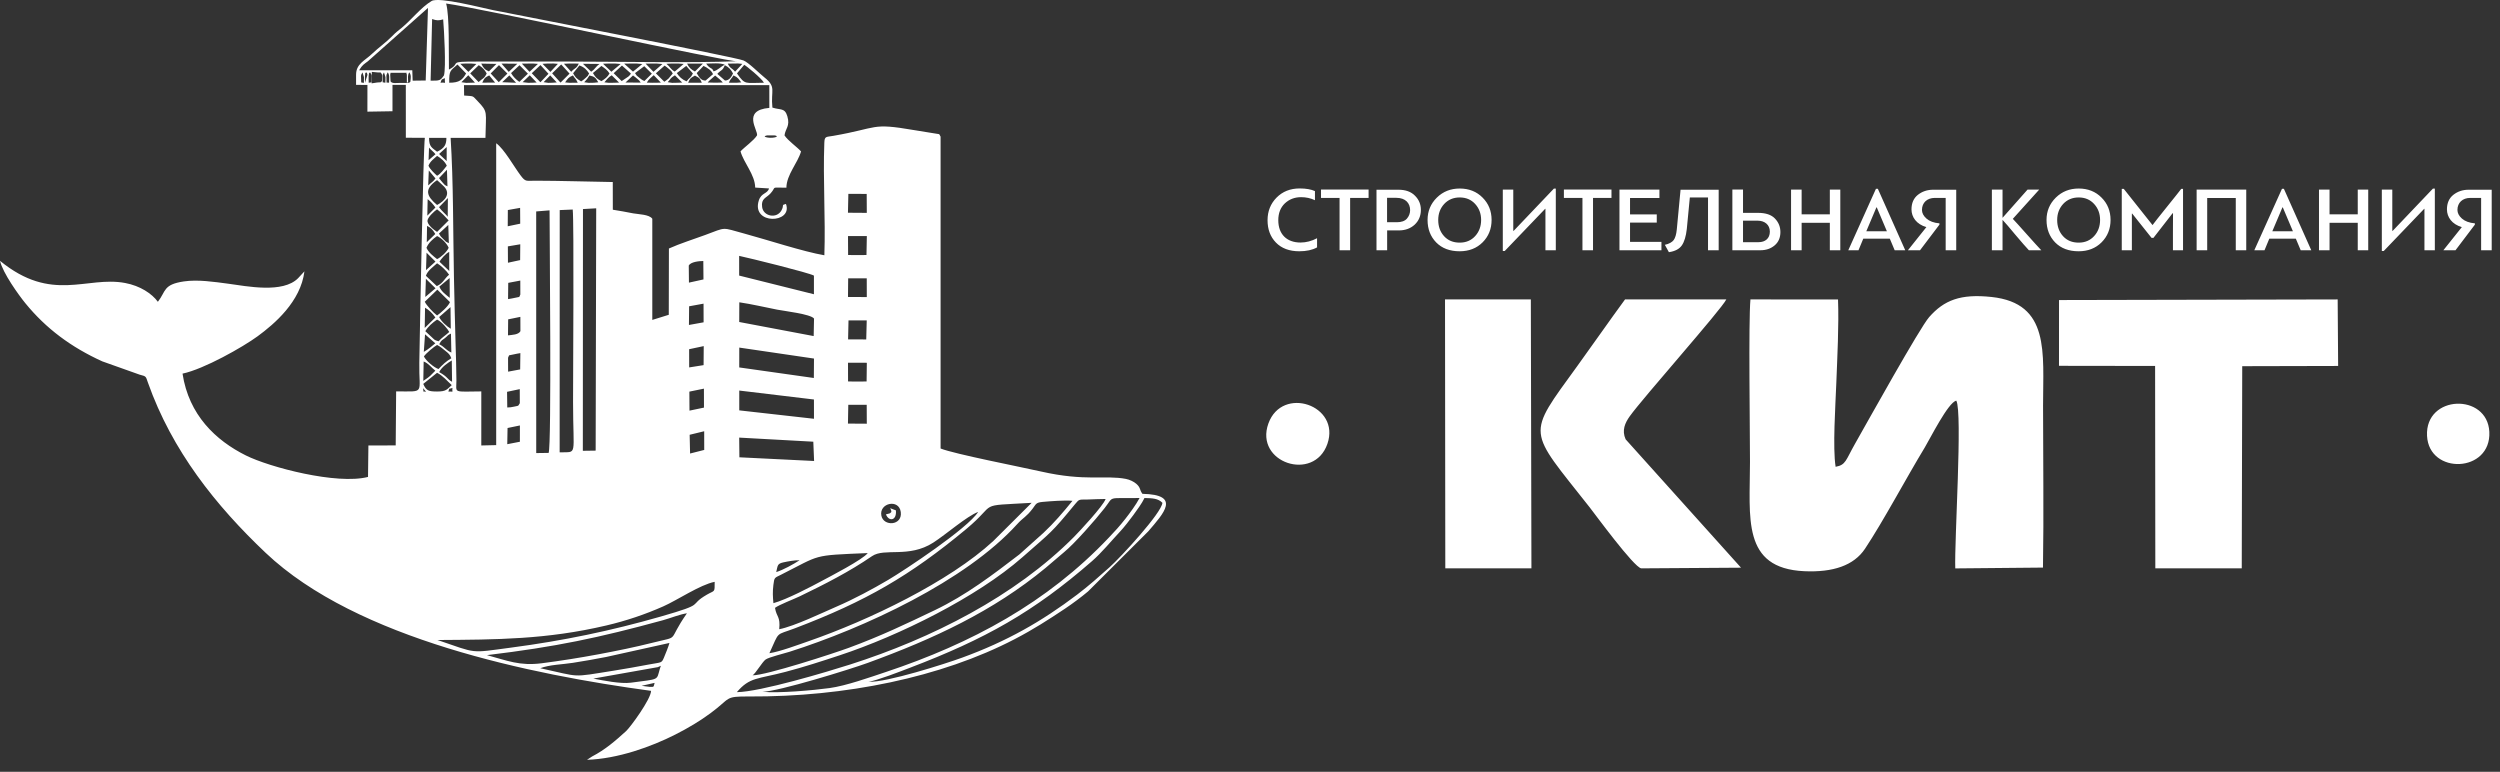 <svg width="149" height="46" viewBox="0 0 149 46" fill="none" xmlns="http://www.w3.org/2000/svg">
<rect x="0" y="0" width="149" height="46" fill="#333333" stroke="none"/>
<path fill-rule="evenodd" clip-rule="evenodd" d="M39.015 40.699C38.946 40.934 39.001 40.95 38.741 40.939C38.621 40.934 38.384 40.888 38.24 40.873L39.015 40.699ZM109.403 27.821C109.222 26.687 109.394 24.162 109.443 22.856C109.502 21.302 109.605 19.378 109.546 17.847L104.326 17.846C104.206 19.202 104.299 25.63 104.299 27.533C104.299 30.849 103.791 33.873 107.536 34.044C109.249 34.121 110.489 33.706 111.156 32.703C112.252 31.053 113.588 28.53 114.716 26.67C115.018 26.172 116.121 23.961 116.597 23.88C116.974 24.58 116.475 32.28 116.534 33.877L121.761 33.828C121.815 30.627 121.766 27.382 121.766 24.175C121.766 21.015 122.191 18.075 118.698 17.7C116.844 17.5 115.865 17.892 114.979 18.898C114.417 19.536 111.318 25.114 110.55 26.465C110 27.434 110.018 27.709 109.403 27.821ZM78.497 14.198C78.174 14.368 77.845 14.455 77.511 14.455C76.684 14.455 76.186 13.952 76.186 13.125C76.186 12.704 76.318 12.37 76.575 12.123C76.838 11.877 77.161 11.751 77.544 11.751C77.84 11.751 78.114 11.811 78.371 11.932V11.39C78.146 11.286 77.84 11.231 77.462 11.231C76.904 11.231 76.444 11.412 76.082 11.778C75.727 12.14 75.546 12.589 75.546 13.125C75.546 13.667 75.71 14.111 76.044 14.455C76.378 14.8 76.843 14.976 77.44 14.976C77.862 14.976 78.218 14.899 78.497 14.745V14.198ZM81.568 11.297H78.732V11.795H79.838V14.915H80.468V11.795H81.568V11.297ZM82.674 14.915V13.733H83.37C83.747 13.733 84.065 13.618 84.311 13.393C84.558 13.163 84.684 12.868 84.684 12.507C84.684 12.178 84.569 11.899 84.333 11.664C84.103 11.428 83.775 11.308 83.353 11.308H82.039V14.915H82.674ZM83.222 11.79C83.769 11.79 84.043 12.112 84.043 12.523C84.043 12.715 83.977 12.884 83.851 13.032C83.725 13.174 83.523 13.245 83.255 13.245H82.669V11.79H83.222ZM86.994 14.976C87.547 14.976 88.007 14.8 88.363 14.444C88.719 14.089 88.899 13.64 88.899 13.109C88.899 12.578 88.719 12.134 88.363 11.778C88.007 11.417 87.552 11.236 86.999 11.236C86.457 11.236 86.003 11.417 85.636 11.778C85.269 12.14 85.083 12.583 85.083 13.109C85.083 13.651 85.253 14.094 85.598 14.45C85.943 14.8 86.408 14.976 86.994 14.976ZM85.718 13.109C85.718 12.731 85.839 12.414 86.074 12.156C86.315 11.899 86.622 11.768 86.999 11.768C87.377 11.768 87.684 11.899 87.919 12.156C88.154 12.414 88.275 12.731 88.275 13.109C88.275 13.492 88.154 13.815 87.919 14.072C87.684 14.329 87.377 14.461 86.999 14.461C86.611 14.461 86.304 14.335 86.069 14.078C85.833 13.82 85.718 13.497 85.718 13.109ZM92.726 11.242H92.611L90.213 13.76H90.191V11.302H89.567V14.959H89.682L92.091 12.446H92.108V14.915H92.726V11.242ZM96.044 11.297H93.208V11.795H94.314V14.915H94.944V11.795H96.044V11.297ZM97.15 14.417V13.268H98.743V12.78H97.15V11.8H98.902V11.302H96.52V14.915H99.022V14.417H97.15ZM101.798 14.915H102.433V11.308H100.161L99.937 13.673C99.909 13.968 99.844 14.182 99.751 14.308C99.657 14.434 99.482 14.532 99.225 14.592L99.466 15.03C99.833 14.976 100.09 14.839 100.238 14.625C100.386 14.412 100.484 14.083 100.533 13.651L100.714 11.768H101.798V14.915ZM104.924 14.915C105.258 14.915 105.543 14.817 105.768 14.625C105.997 14.434 106.112 14.165 106.112 13.831C106.112 13.519 106.003 13.251 105.789 13.027C105.576 12.802 105.242 12.687 104.782 12.687H103.884V11.297H103.249V14.915H104.924ZM104.755 13.152C105.171 13.152 105.483 13.393 105.483 13.804C105.483 14.215 105.204 14.434 104.809 14.434H103.884V13.152H104.755ZM109.682 11.302H109.058V12.775H107.377V11.302H106.747V14.915H107.377V13.278H109.058V14.915H109.682V11.302ZM113.553 14.915L111.921 11.253H111.806L110.158 14.915H110.766L111.051 14.226H112.633L112.923 14.915H113.553ZM111.856 12.359L112.458 13.782H111.232L111.834 12.359H111.856ZM114.434 14.915L115.59 13.388V13.311C115.256 13.284 114.998 13.185 114.818 13.027C114.637 12.868 114.549 12.693 114.549 12.512C114.549 12.08 114.856 11.795 115.316 11.795H115.962V14.915H116.591V11.308H115.217C114.861 11.308 114.56 11.412 114.303 11.614C114.051 11.817 113.925 12.107 113.925 12.479C113.925 12.939 114.221 13.366 114.812 13.536L113.712 14.915H114.434ZM118.716 11.302V14.915H119.351V13.103C119.499 13.257 119.756 13.558 120.123 14.001C120.495 14.444 120.763 14.745 120.922 14.915H121.661C121.491 14.74 121.207 14.423 120.796 13.963C120.386 13.503 120.112 13.196 119.964 13.043L121.535 11.302H120.84L119.351 12.983V11.302H118.716ZM123.884 14.976C124.437 14.976 124.897 14.8 125.253 14.444C125.609 14.089 125.789 13.64 125.789 13.109C125.789 12.578 125.609 12.134 125.253 11.778C124.897 11.417 124.442 11.236 123.89 11.236C123.347 11.236 122.893 11.417 122.526 11.778C122.159 12.14 121.973 12.583 121.973 13.109C121.973 13.651 122.143 14.094 122.488 14.45C122.833 14.8 123.298 14.976 123.884 14.976ZM122.608 13.109C122.608 12.731 122.729 12.414 122.964 12.156C123.205 11.899 123.512 11.768 123.89 11.768C124.267 11.768 124.574 11.899 124.809 12.156C125.045 12.414 125.165 12.731 125.165 13.109C125.165 13.492 125.045 13.815 124.809 14.072C124.574 14.329 124.267 14.461 123.89 14.461C123.501 14.461 123.194 14.335 122.959 14.078C122.723 13.82 122.608 13.497 122.608 13.109ZM129.49 12.704C129.496 12.704 129.507 12.709 129.512 12.715C129.512 12.977 129.512 13.344 129.507 13.82V14.915H130.109V11.258H130C129.912 11.379 129.627 11.735 129.151 12.326C128.674 12.917 128.39 13.278 128.291 13.415L126.578 11.258H126.457V14.915H127.059V12.736C127.065 12.736 127.07 12.731 127.076 12.726L128.231 14.176H128.346L129.49 12.704ZM133.876 11.302H130.919V14.915H131.549V11.8H133.252V14.915H133.876V11.302ZM137.752 14.915L136.12 11.253H136.005L134.357 14.915H134.965L135.25 14.226H136.832L137.122 14.915H137.752ZM136.055 12.359L136.657 13.782H135.431L136.033 12.359H136.055ZM141.146 11.302H140.522V12.775H138.841V11.302H138.212V14.915H138.841V13.278H140.522V14.915H141.146V11.302ZM145.116 11.242H145.001L142.603 13.76H142.581V11.302H141.957V14.959H142.072L144.481 12.446H144.497V14.915H145.116V11.242ZM146.348 14.915L147.503 13.388V13.311C147.169 13.284 146.912 13.185 146.731 13.027C146.55 12.868 146.463 12.693 146.463 12.512C146.463 12.08 146.769 11.795 147.229 11.795H147.875V14.915H148.505V11.308H147.131C146.775 11.308 146.474 11.412 146.216 11.614C145.964 11.817 145.838 12.107 145.838 12.479C145.838 12.939 146.134 13.366 146.725 13.536L145.625 14.915H146.348ZM144.651 25.974C144.768 28.321 148.485 28.188 148.364 25.736C148.25 23.414 144.529 23.516 144.651 25.974ZM79.113 26.454C79.911 24.15 76.419 22.964 75.597 25.238C74.751 27.578 78.317 28.753 79.113 26.454ZM86.14 33.874L91.273 33.874L91.238 17.846H86.123L86.14 33.874ZM96.887 26.182C96.649 25.648 96.851 25.206 97.133 24.81C97.907 23.724 102.59 18.455 102.889 17.846H96.852C95.92 19.117 94.959 20.501 94.011 21.81C90.937 26.057 91.024 25.508 94.748 30.242C95.034 30.605 97.382 33.814 97.818 33.874L103.765 33.834L96.887 26.182ZM122.716 21.803L128.444 21.811L128.457 33.872L133.608 33.874L133.637 21.825L139.353 21.811L139.325 17.846L122.718 17.883L122.716 21.803ZM53.022 30.6L52.802 30.656C52.969 31.096 53.454 31.051 53.396 30.418L53.053 30.288C53.215 30.575 53.057 30.546 53.022 30.6ZM42.624 4.502C42.822 4.677 42.947 4.75 43.078 4.916L42.775 4.926L42.474 4.925L42.175 4.916C42.312 4.756 42.434 4.683 42.624 4.502ZM42.496 4.421L42.052 4.802C41.794 4.803 41.678 4.628 41.523 4.357L41.931 3.929C42.176 4.047 42.398 4.19 42.496 4.421ZM43.209 4.799L42.751 4.403C42.981 4.148 43.064 4.235 43.198 3.884C43.469 4.025 43.555 4.14 43.688 4.379C43.608 4.546 43.479 4.803 43.209 4.799ZM43.195 3.853C42.938 3.984 42.77 4.194 42.529 4.253C42.439 4.001 42.321 4.139 42.087 3.791C42.444 3.786 42.903 3.736 43.195 3.853ZM39.208 39.761L39.386 39.681L39.322 39.878C39.123 40.567 39.328 40.456 37.6 40.688C36.984 40.77 35.946 40.555 35.361 40.444L39.208 39.761ZM32.201 39.826C32.729 39.616 33.55 39.599 34.141 39.505C34.817 39.398 35.466 39.286 36.129 39.155L39.899 38.32C39.842 38.533 39.666 38.972 39.569 39.199C39.425 39.535 39.43 39.463 38.696 39.6C37.986 39.733 37.303 39.857 36.572 39.973C33.977 40.384 34.663 40.361 32.201 39.826ZM29.021 39.046C33.149 38.549 35.685 38.013 39.517 36.964C39.956 36.843 40.536 36.606 40.941 36.552C39.706 38.324 40.609 37.874 38.905 38.304C37.846 38.571 36.762 38.791 35.674 38.995C34.56 39.203 33.426 39.383 32.29 39.53C30.968 39.701 30.239 39.373 29.021 39.046ZM26.072 38.145C29.615 38.122 32.579 38.115 36.138 37.278C37.341 36.995 38.453 36.616 39.527 36.142C40.369 35.77 41.722 34.85 42.594 34.677C42.597 35.341 42.609 35.165 42.137 35.438C40.938 36.13 42.192 35.941 39.379 36.747C36.405 37.599 33.567 38.188 30.465 38.597C27.962 38.928 28.486 38.965 26.072 38.145ZM46.264 34.096C46.356 33.711 46.316 33.599 46.689 33.517C46.968 33.456 47.366 33.382 47.656 33.391C47.273 33.637 46.692 33.961 46.264 34.096ZM46.096 35.949C46.058 35.551 46.045 35.27 46.093 34.87C46.15 34.398 46.162 34.448 46.534 34.261C48.966 33.038 48.336 33.108 51.717 32.963C51.434 33.35 49.422 34.385 49.044 34.589C48.321 34.979 46.887 35.731 46.096 35.949ZM52.529 30.732C52.385 29.975 53.583 29.711 53.687 30.52C53.791 31.335 52.654 31.39 52.529 30.732ZM46.442 37.502C46.519 36.723 46.283 36.795 46.19 36.228C46.455 36.033 47.31 35.711 47.661 35.542C49.147 34.825 50.629 34.07 51.972 33.147C52.719 32.634 54.162 33.275 55.615 32.345C56.384 31.853 57.63 30.757 58.3 30.51C57.668 31.5 53.918 33.983 52.936 34.562C52.002 35.112 50.896 35.707 49.859 36.154C49.011 36.52 47.351 37.323 46.442 37.502ZM51.767 40.634C52.296 40.551 53.663 40.017 54.251 39.792C58.696 38.094 61.597 36.484 65.081 33.446C65.669 32.934 66.196 32.278 66.767 31.67C66.984 31.439 67.332 30.994 67.539 30.71C67.76 30.408 68.057 30.003 68.212 29.682C68.683 29.693 69.02 29.703 69.28 29.967C69.233 30.569 66.81 33.201 66.125 33.812C65.508 34.362 64.892 34.914 64.205 35.434C62.069 37.052 60.002 38.225 57.347 39.195C56.348 39.56 52.824 40.688 51.767 40.634ZM45.856 38.932C46.483 37.565 46.188 37.898 47.381 37.444C51.605 35.838 54.242 34.311 57.587 31.532C59.537 29.911 58.11 30.169 61.487 29.968L59.203 32.242C56.575 34.674 51.756 36.978 48.22 38.205C47.592 38.423 46.48 38.839 45.856 38.932ZM44.853 40.249C45.026 40.152 45.43 39.452 45.631 39.307C45.822 39.17 46.727 38.95 47.052 38.847C51.509 37.43 57.547 34.634 60.618 31.246C61.002 30.823 61.153 30.832 61.556 30.301C61.746 30.052 61.733 29.951 62.135 29.914C62.611 29.871 63.463 29.805 63.919 29.849C63.362 30.536 62.811 31.179 62.188 31.761L60.757 33.042C59.183 34.25 57.57 35.479 55.72 36.364C54.023 37.175 52.507 37.905 50.586 38.611C49.686 38.942 45.649 40.259 44.853 40.249ZM43.916 41.252C44.687 40.348 45.142 40.486 46.816 40.043C47.938 39.747 48.948 39.418 50.048 39.055C53.565 37.894 58.228 35.593 60.931 33.215C62.686 31.67 62.64 31.792 64.081 30.038C64.337 29.727 64.307 29.784 64.846 29.77C65.193 29.762 65.551 29.736 65.896 29.739C65.737 30.172 64.334 31.673 64.01 32C60.493 35.543 55.529 38.051 50.674 39.603C49.317 40.036 45.298 41.242 43.916 41.252ZM45.437 41.23C46.395 41.218 50.695 39.881 51.708 39.512C55.644 38.078 59.195 36.428 62.317 33.847C62.718 33.516 63.038 33.222 63.416 32.912C64.037 32.404 65.282 30.992 65.834 30.285C66.421 29.534 65.927 29.716 67.919 29.681C67.695 30.102 67.331 30.59 67.072 30.921C66.724 31.365 66.464 31.644 66.087 32.042C62.415 35.921 57.904 38.35 52.784 40.056C51.849 40.367 50.429 40.873 49.444 41.009C48.468 41.143 46.386 41.328 45.437 41.23ZM44.056 26.081L48.473 26.325L48.52 27.475L44.068 27.255L44.056 26.081ZM31.957 12.602L32.754 12.537C32.755 14.162 32.882 26.533 32.698 26.993L31.959 27.003L31.957 12.602ZM41.129 27.03L41.103 25.913L41.97 25.702L41.972 26.816L41.129 27.03ZM34.745 12.46L35.534 12.415L35.501 26.857L34.737 26.868L34.745 12.46ZM34.134 12.488C34.216 13.209 34.154 22.395 34.154 23.955C34.155 27.285 34.446 26.916 33.355 26.961L33.359 12.521L34.134 12.488ZM30.986 25.357L30.985 26.328L30.233 26.474L30.25 25.509L30.986 25.357ZM50.558 24.125L51.656 24.127L51.661 25.253L50.538 25.246L50.558 24.125ZM44.06 23.277L48.511 23.81L48.513 24.959L44.06 24.458L44.06 23.277ZM41.954 23.163L41.957 24.293L41.093 24.474L41.086 23.341L41.954 23.163ZM30.978 23.192L30.981 24.03C30.854 24.232 30.941 24.165 30.623 24.239C30.491 24.269 30.365 24.287 30.233 24.285L30.221 23.352L30.978 23.192ZM26.965 23.117C26.93 23.441 27.082 23.315 26.723 23.34C26.811 23.063 26.739 23.218 26.965 23.117ZM25.396 23.345C25.121 23.302 25.286 23.417 25.21 23.133L25.396 23.345ZM26.05 22.218C26.377 22.381 26.655 22.702 26.923 22.954C26.64 23.2 26.611 23.336 26.05 23.334C25.545 23.333 25.402 23.288 25.226 22.88L26.05 22.218ZM50.541 21.618L51.663 21.621L51.649 22.736L51.364 22.738L50.836 22.739L50.544 22.733L50.541 21.618ZM26.174 22.178C26.325 21.869 26.69 21.627 26.926 21.484L26.943 22.753C26.64 22.603 26.721 22.477 26.174 22.178ZM25.25 21.544C25.546 21.659 25.72 21.918 25.947 22.094C25.608 22.416 25.732 22.364 25.229 22.701L25.25 21.544ZM30.28 21.32C30.385 21.11 30.262 21.21 30.599 21.125C30.732 21.092 30.872 21.072 31.014 21.045L31.002 22.017L30.283 22.151L30.28 21.32ZM44.061 20.716L48.514 21.37L48.505 22.528L44.059 21.899L44.061 20.716ZM41.942 20.628L41.934 21.762L41.075 21.898L41.072 20.813L41.942 20.628ZM25.265 21.245C25.393 21.047 25.889 20.647 26.05 20.56C26.239 20.649 26.385 20.786 26.539 20.907C26.732 21.06 26.817 21.13 26.899 21.352C26.568 21.548 26.407 21.711 26.135 21.994C25.866 21.907 25.388 21.501 25.265 21.245ZM26.177 20.516C26.327 20.234 26.34 20.297 26.53 20.142C26.726 19.983 26.638 19.994 26.877 19.882L26.901 21.011C26.572 20.875 26.521 20.687 26.177 20.516ZM25.332 19.925L25.944 20.462C25.695 20.661 25.563 20.796 25.259 20.971L25.332 19.925ZM50.571 19.095L51.657 19.096L51.628 20.231L50.546 20.227L50.571 19.095ZM31.014 18.885L31.017 19.739C30.896 19.952 30.538 19.956 30.276 19.988L30.286 19.034L31.014 18.885ZM25.349 19.739C25.511 19.462 25.782 19.229 26.05 19.047C26.33 19.169 26.71 19.643 26.775 19.786C26.506 20.032 26.396 20.066 26.14 20.34C25.86 20.262 25.921 20.264 25.712 20.077L25.349 19.739ZM44.063 18.017C44.8 18.125 45.593 18.312 46.325 18.456C46.741 18.538 48.319 18.718 48.516 18.986L48.495 20.03L44.058 19.191L44.063 18.017ZM41.931 18.098L41.935 19.21L41.061 19.368L41.071 18.255L41.931 18.098ZM25.333 18.339C25.575 18.476 25.776 18.671 25.949 18.924L25.313 19.545L25.333 18.339ZM26.85 18.305L26.867 19.593C26.634 19.457 26.294 19.157 26.174 18.895L26.85 18.305ZM26.065 17.263L26.819 18.007C26.703 18.281 26.257 18.655 26.05 18.803C25.85 18.664 25.399 18.181 25.317 17.983L26.065 17.263ZM50.551 16.588L51.658 16.59L51.661 17.705L50.54 17.699L50.551 16.588ZM31.01 16.722L31.012 17.555C30.907 17.765 31.03 17.666 30.692 17.75C30.562 17.782 30.418 17.803 30.28 17.827L30.291 16.858L31.01 16.722ZM26.798 16.57L26.805 17.752C26.576 17.56 26.317 17.398 26.183 17.083L26.798 16.57ZM25.383 16.616L25.957 17.182L25.348 17.699L25.383 16.616ZM41.05 15.824C41.17 15.609 41.655 15.557 41.917 15.556L41.927 16.654L41.061 16.845L41.05 15.824ZM44.053 15.25C44.662 15.378 48.226 16.257 48.51 16.426L48.51 17.537L44.054 16.424L44.053 15.25ZM25.384 16.437C25.483 16.125 25.829 15.896 26.05 15.692C26.277 15.82 26.62 16.146 26.766 16.372C26.467 16.618 26.424 16.874 26.035 17.051L25.384 16.437ZM26.191 15.598C26.282 15.447 26.554 15.111 26.773 15.014L26.776 16.151L26.191 15.598ZM25.423 15.061L25.954 15.591L25.39 16.1L25.423 15.061ZM31.008 14.559L31 15.502L30.274 15.659L30.268 14.684L31.008 14.559ZM50.541 14.068L51.664 14.07L51.642 15.199L51.363 15.201L50.836 15.202L50.547 15.197L50.541 14.068ZM25.418 14.77C25.529 14.475 25.821 14.224 26.05 14.069C26.299 14.177 26.637 14.506 26.741 14.77C26.622 15.024 26.29 15.329 26.05 15.443C25.831 15.267 25.546 15.059 25.418 14.77ZM26.718 13.407L26.751 14.491C26.532 14.385 26.597 14.425 26.42 14.248C26.265 14.093 26.28 14.126 26.162 13.919L26.718 13.407ZM25.452 13.462C25.678 13.572 25.791 13.68 25.943 13.946L25.436 14.436L25.452 13.462ZM30.999 12.389L31.005 13.331L30.261 13.486L30.267 12.518L30.999 12.389ZM26.05 13.822C25.867 13.707 25.444 13.388 25.48 13.135C25.509 12.931 25.877 12.592 26.05 12.476C26.392 12.747 26.48 12.859 26.739 13.137L26.05 13.822ZM50.562 11.555L51.655 11.557L51.661 12.687L50.538 12.679L50.562 11.555ZM26.694 11.803L26.684 12.919C26.642 12.836 26.307 12.561 26.166 12.347L26.694 11.803ZM25.488 11.869C25.671 12.007 25.823 12.178 25.951 12.369L25.468 12.853L25.488 11.869ZM26.05 12.217C25.438 11.7 25.24 11.286 26.05 10.736C26.168 10.829 26.257 10.933 26.386 11.044C26.921 11.502 26.549 11.957 26.05 12.217ZM26.638 10.117L26.669 11.108C26.463 10.998 26.558 11.077 26.389 10.891C26.295 10.788 26.265 10.741 26.166 10.614L26.638 10.117ZM25.556 10.158L25.955 10.636C25.789 10.863 25.715 10.862 25.521 11.05L25.556 10.158ZM25.537 9.876C25.634 9.615 25.865 9.463 26.05 9.292C26.273 9.417 26.523 9.631 26.628 9.876C26.465 10.083 26.276 10.353 26.05 10.476C25.911 10.346 25.617 10.084 25.537 9.876ZM26.622 8.764V9.6L26.17 9.177L26.622 8.764ZM25.57 8.794C25.638 8.899 25.849 9.05 25.956 9.193L25.543 9.548L25.57 8.794ZM26.05 9.043C25.761 8.811 25.565 8.758 25.573 8.215H26.605C26.606 8.599 26.509 8.826 26.05 9.043ZM45.57 8.144C45.647 8.088 45.557 8.105 45.719 8.069L46.159 8.069C46.325 8.1 46.231 8.088 46.307 8.144C46.126 8.235 45.751 8.234 45.57 8.144ZM23.338 4.34L24.166 4.337C24.245 4.361 24.17 4.209 24.249 4.454L24.249 4.922L24.323 4.9C24.323 4.623 24.28 4.503 24.392 4.31C24.521 4.491 24.484 4.628 24.456 4.877C24.323 4.955 24.492 4.931 24.172 4.945C24.095 4.948 23.95 4.941 23.865 4.941C23.64 4.941 23.371 4.998 23.277 4.85L23.256 4.454C23.305 4.298 23.226 4.344 23.338 4.34ZM43.436 4.928C43.547 4.682 43.589 4.702 43.718 4.495C43.999 4.621 44.014 4.706 44.179 4.91L43.905 4.932L43.754 4.932L43.436 4.928ZM41.013 4.929C41.127 4.687 41.114 4.67 41.419 4.505C41.74 4.67 41.719 4.693 41.828 4.931L41.013 4.929ZM39.794 4.899C40.003 4.682 39.924 4.669 40.226 4.488L40.659 4.921L40.364 4.932L40.062 4.938L39.794 4.899ZM38.548 4.924C38.683 4.694 38.779 4.66 38.962 4.48L39.389 4.924L39.083 4.932L38.857 4.933L38.548 4.924ZM37.727 4.497C37.849 4.586 37.909 4.633 37.997 4.711C38.14 4.838 38.083 4.774 38.186 4.924L37.279 4.918L37.727 4.497ZM36.02 4.906C36.18 4.736 36.224 4.626 36.458 4.487L36.898 4.922L36.597 4.932L36.295 4.937L36.02 4.906ZM34.818 4.902C34.962 4.758 35.013 4.682 35.132 4.499C35.44 4.565 35.49 4.622 35.659 4.905L35.392 4.932L35.09 4.938L34.818 4.902ZM33.68 4.91C33.833 4.703 33.864 4.612 34.148 4.495C34.281 4.707 34.319 4.676 34.433 4.929L34.111 4.932L33.96 4.936L33.68 4.91ZM32.792 4.494L33.183 4.913L32.906 4.932L32.679 4.938L32.399 4.898L32.792 4.494ZM31.574 4.488L31.983 4.917L31.7 4.932L31.474 4.934L31.148 4.897L31.574 4.488ZM30.357 4.495L30.76 4.933L29.93 4.899L30.357 4.495ZM28.744 4.927C28.887 4.621 28.891 4.632 29.157 4.494L29.508 4.921L28.744 4.927ZM27.911 4.485L28.308 4.924L28.009 4.933L27.782 4.939L27.498 4.9L27.911 4.485ZM26.515 4.657C26.484 5.072 26.659 4.889 26.252 4.93C26.358 4.654 26.278 4.777 26.515 4.657ZM23.037 4.923C23.037 4.507 22.99 4.501 23.111 4.309C23.235 4.496 23.189 4.654 23.189 4.926L23.037 4.923ZM22.807 4.905C22.806 4.516 22.757 4.502 22.886 4.314L22.974 4.597C22.979 4.677 22.968 4.844 22.968 4.932L22.807 4.905ZM22.508 4.317C22.754 4.331 22.668 4.277 22.771 4.454L22.77 4.831C22.666 4.89 22.846 4.906 22.492 4.915L22.149 4.968L22.16 4.284L22.508 4.317ZM21.972 4.524C22.004 4.247 22.002 4.388 22.057 4.312C22.193 4.514 22.135 4.459 22.135 4.909L21.975 4.932C21.975 4.832 21.962 4.612 21.972 4.524ZM21.753 4.525C21.791 4.156 21.751 4.433 21.831 4.309C21.88 4.384 21.872 4.314 21.901 4.459L21.755 4.932C21.755 4.828 21.743 4.619 21.753 4.525ZM21.527 4.912C21.526 4.53 21.477 4.503 21.605 4.314L21.692 4.597C21.697 4.679 21.686 4.849 21.686 4.94L21.527 4.912ZM44.356 3.864C44.463 3.911 45.401 4.672 45.531 4.931C44.417 4.932 44.419 5.088 43.924 4.376L44.356 3.864ZM40.901 3.928L41.297 4.379C41.14 4.691 41.122 4.576 40.92 4.85C40.644 4.731 40.486 4.585 40.337 4.357L40.901 3.928ZM39.611 3.91C39.723 3.992 39.771 4.021 39.875 4.115C40.044 4.268 39.985 4.196 40.097 4.379L39.84 4.686C39.739 4.772 39.692 4.804 39.593 4.872L39.09 4.37L39.611 3.91ZM38.398 3.945L38.85 4.391L38.405 4.829C38.253 4.761 38.211 4.721 38.089 4.621C37.913 4.475 37.98 4.556 37.847 4.358L38.398 3.945ZM37.068 3.907L37.599 4.379C37.524 4.5 37.604 4.414 37.457 4.56L37.052 4.832L36.575 4.363L37.068 3.907ZM35.844 3.931C36.052 4.074 36.192 4.169 36.328 4.379C36.205 4.599 36.056 4.702 35.844 4.837C35.587 4.71 35.487 4.613 35.339 4.352L35.844 3.931ZM34.533 3.9C34.828 4.007 34.967 4.16 35.111 4.379C35.012 4.558 35.069 4.489 34.904 4.643C34.797 4.744 34.755 4.771 34.638 4.853C34.354 4.685 34.283 4.599 34.158 4.365L34.533 3.9ZM33.448 3.841L33.945 4.388L33.408 4.924L32.908 4.369L33.448 3.841ZM32.212 3.879L32.689 4.397L32.209 4.902L31.693 4.365L32.212 3.879ZM30.963 3.888L31.463 4.391L30.951 4.88C30.761 4.742 30.594 4.59 30.459 4.356L30.963 3.888ZM29.74 3.882L30.241 4.385L29.726 4.898L29.245 4.378L29.74 3.882ZM28.536 3.885C28.788 4.044 28.886 4.163 29.007 4.379C28.849 4.707 28.789 4.641 28.524 4.891L28.025 4.373L28.536 3.885ZM26.774 4.931C26.76 4.165 26.852 4.227 27.266 3.845L27.78 4.379C27.562 4.746 27.4 4.931 26.774 4.931ZM25.754 1.135C26.04 1.23 26.13 1.233 26.413 1.155C26.469 1.813 26.589 4.003 26.462 4.49C26.244 4.814 26.194 4.809 25.664 4.808L25.754 1.135ZM43.81 4.272C43.612 4.033 43.522 4.102 43.374 3.79L43.679 3.788L43.981 3.783L44.243 3.807L43.81 4.272ZM41.419 4.262C41.189 4.141 41.059 4.026 40.948 3.789L41.894 3.789L41.419 4.262ZM40.214 4.266C39.959 4.12 39.935 3.977 39.716 3.802L39.988 3.788L40.44 3.787L40.748 3.81L40.214 4.266ZM38.477 3.791L38.782 3.788L39.159 3.788L39.481 3.815L38.947 4.28L38.477 3.791ZM37.2 3.793L37.501 3.788L37.953 3.787L38.282 3.816L37.727 4.269L37.2 3.793ZM35.94 3.798L36.221 3.788L36.672 3.787L36.991 3.813L36.438 4.276L35.94 3.798ZM34.742 3.801L35.736 3.81C35.462 4.007 35.501 4.094 35.234 4.274L34.742 3.801ZM33.611 3.8L33.885 3.788L34.186 3.787L34.496 3.79C34.35 4.105 34.26 4.033 34.044 4.28L33.611 3.8ZM32.334 3.803L32.604 3.788L32.981 3.784L33.251 3.805L32.803 4.285L32.334 3.803ZM31.102 3.793L31.399 3.789L31.776 3.786L32.062 3.808L31.56 4.281L31.102 3.793ZM29.888 3.789L30.834 3.798L30.32 4.284L29.888 3.789ZM29.139 4.256C28.91 4.154 28.824 4.083 28.681 3.791L29.588 3.808L29.139 4.256ZM27.433 3.801L27.707 3.788L28.084 3.787L28.392 3.811L27.916 4.284L27.433 3.801ZM21.404 4.187C21.605 3.854 21.69 3.833 21.929 3.649L25.508 0.471L25.372 4.798L24.594 4.808L24.573 4.189L21.404 4.187ZM26.756 4.146C26.738 3.199 26.797 0.922 26.588 0.209C28.593 0.478 43.657 3.752 43.929 3.649C41.278 3.762 36.6 3.668 33.734 3.668L28.46 3.669C26.572 3.669 27.552 3.741 26.756 4.146ZM54.462 7.751C51.877 7.306 52.392 7.623 49.665 8.096C49.222 8.173 49.145 8.109 49.13 8.513C49.045 10.738 49.207 12.99 49.132 15.214C47.916 15.01 45.68 14.278 44.374 13.925C42.963 13.544 43.339 13.521 42.016 14.01C41.328 14.265 40.543 14.507 39.867 14.811L39.859 18.762L38.877 19.067V13.038C38.697 12.778 38.064 12.775 37.742 12.717C37.338 12.643 36.941 12.559 36.524 12.499L36.521 10.849C34.994 10.827 33.45 10.773 31.925 10.77C31.353 10.769 31.331 10.855 31.035 10.465C30.636 9.938 30.054 8.882 29.573 8.537L29.573 26.529L28.685 26.55L28.686 23.328C28.316 23.325 27.906 23.348 27.546 23.336C27.089 23.32 27.206 23.194 27.203 22.679C27.2 21.973 27.174 21.269 27.154 20.564C27.114 19.214 27.084 17.852 27.055 16.501C27 13.805 27.026 10.881 26.857 8.215H28.933C28.956 6.656 29.104 6.689 28.468 6.029C28.134 5.683 28.275 5.744 27.662 5.694L27.653 5.073L45.851 5.075L45.853 6.43C44.199 6.573 45.188 7.761 45.119 8.069C44.92 8.384 44.378 8.76 44.135 9.021C44.323 9.705 45.002 10.412 45.009 11.18L45.833 11.231C45.747 11.557 45.371 11.482 45.224 11.95C44.765 13.417 47.276 13.331 46.843 12.153C46.538 12.234 46.76 12.203 46.574 12.542C46.294 13.05 45.5 12.9 45.423 12.344C45.35 11.817 45.672 11.808 45.929 11.521C46.308 11.099 45.876 11.187 46.869 11.187C46.876 10.413 47.552 9.707 47.742 9.024C47.495 8.751 46.959 8.382 46.757 8.069C46.808 7.656 47.102 7.526 46.926 6.93C46.773 6.411 46.518 6.571 46.035 6.412C45.925 5.37 46.297 5.2 45.557 4.612C45.26 4.376 44.61 3.72 44.31 3.602C43.774 3.391 31.379 1.002 29.373 0.6C28.747 0.474 26.162 -0.203 25.723 0.06C25.09 0.44 24.515 1.189 23.936 1.663C23.689 1.865 23.624 1.898 23.373 2.155C23.016 2.522 22.546 2.848 22.168 3.212C21.746 3.618 21.222 3.797 21.222 4.454V5.057L21.899 5.064L21.897 6.655L23.392 6.63L23.392 5.057H24.187L24.188 8.209L25.321 8.215C25.227 8.799 25.022 19.862 24.991 21.621C24.956 23.517 25.39 23.327 23.61 23.326L23.584 26.547L21.957 26.55L21.934 28.425C20.088 28.904 16.07 27.852 14.649 27.142C12.861 26.25 11.253 24.736 10.879 22.268C12.159 21.998 14.473 20.687 15.354 20.042C16.365 19.301 17.92 17.972 18.144 16.172L17.766 16.581C16.857 17.501 14.705 17.057 13.601 16.909C12.764 16.798 11.789 16.65 10.956 16.773C9.712 16.958 9.9 17.357 9.41 17.987C9.054 17.5 8.358 17.035 7.456 16.866C5.166 16.434 3.094 18.079 0 15.545C0.169 16.276 1.115 17.587 1.506 18.066C2.739 19.581 4.245 20.697 6.096 21.537L8.316 22.327C8.735 22.437 8.681 22.423 8.817 22.805C10.253 26.86 12.854 30.128 15.838 32.954C21.277 38.103 31.692 40.21 38.804 41.175C38.795 41.675 37.563 43.349 37.316 43.573C36.673 44.158 36.066 44.683 35.292 45.084L34.986 45.284C36.82 45.227 38.82 44.504 40.24 43.784C41.039 43.378 41.709 42.976 42.349 42.504C43.588 41.592 43.145 41.502 44.658 41.51C50.377 41.539 56.092 40.373 60.468 38.097C61.612 37.502 62.49 36.932 63.469 36.28C63.933 35.97 64.454 35.58 64.849 35.248L68.43 31.675C69.364 30.589 70.409 29.481 68.089 29.432C67.906 29.193 67.997 29.074 67.724 28.835C67.579 28.708 67.334 28.588 67.104 28.543C65.874 28.303 64.699 28.705 62.049 28.103C60.853 27.831 56.879 27.059 56.059 26.731L56.059 8.144C55.933 7.929 56.055 8.023 55.696 7.951L54.462 7.751Z" fill="white"/>
</svg>
